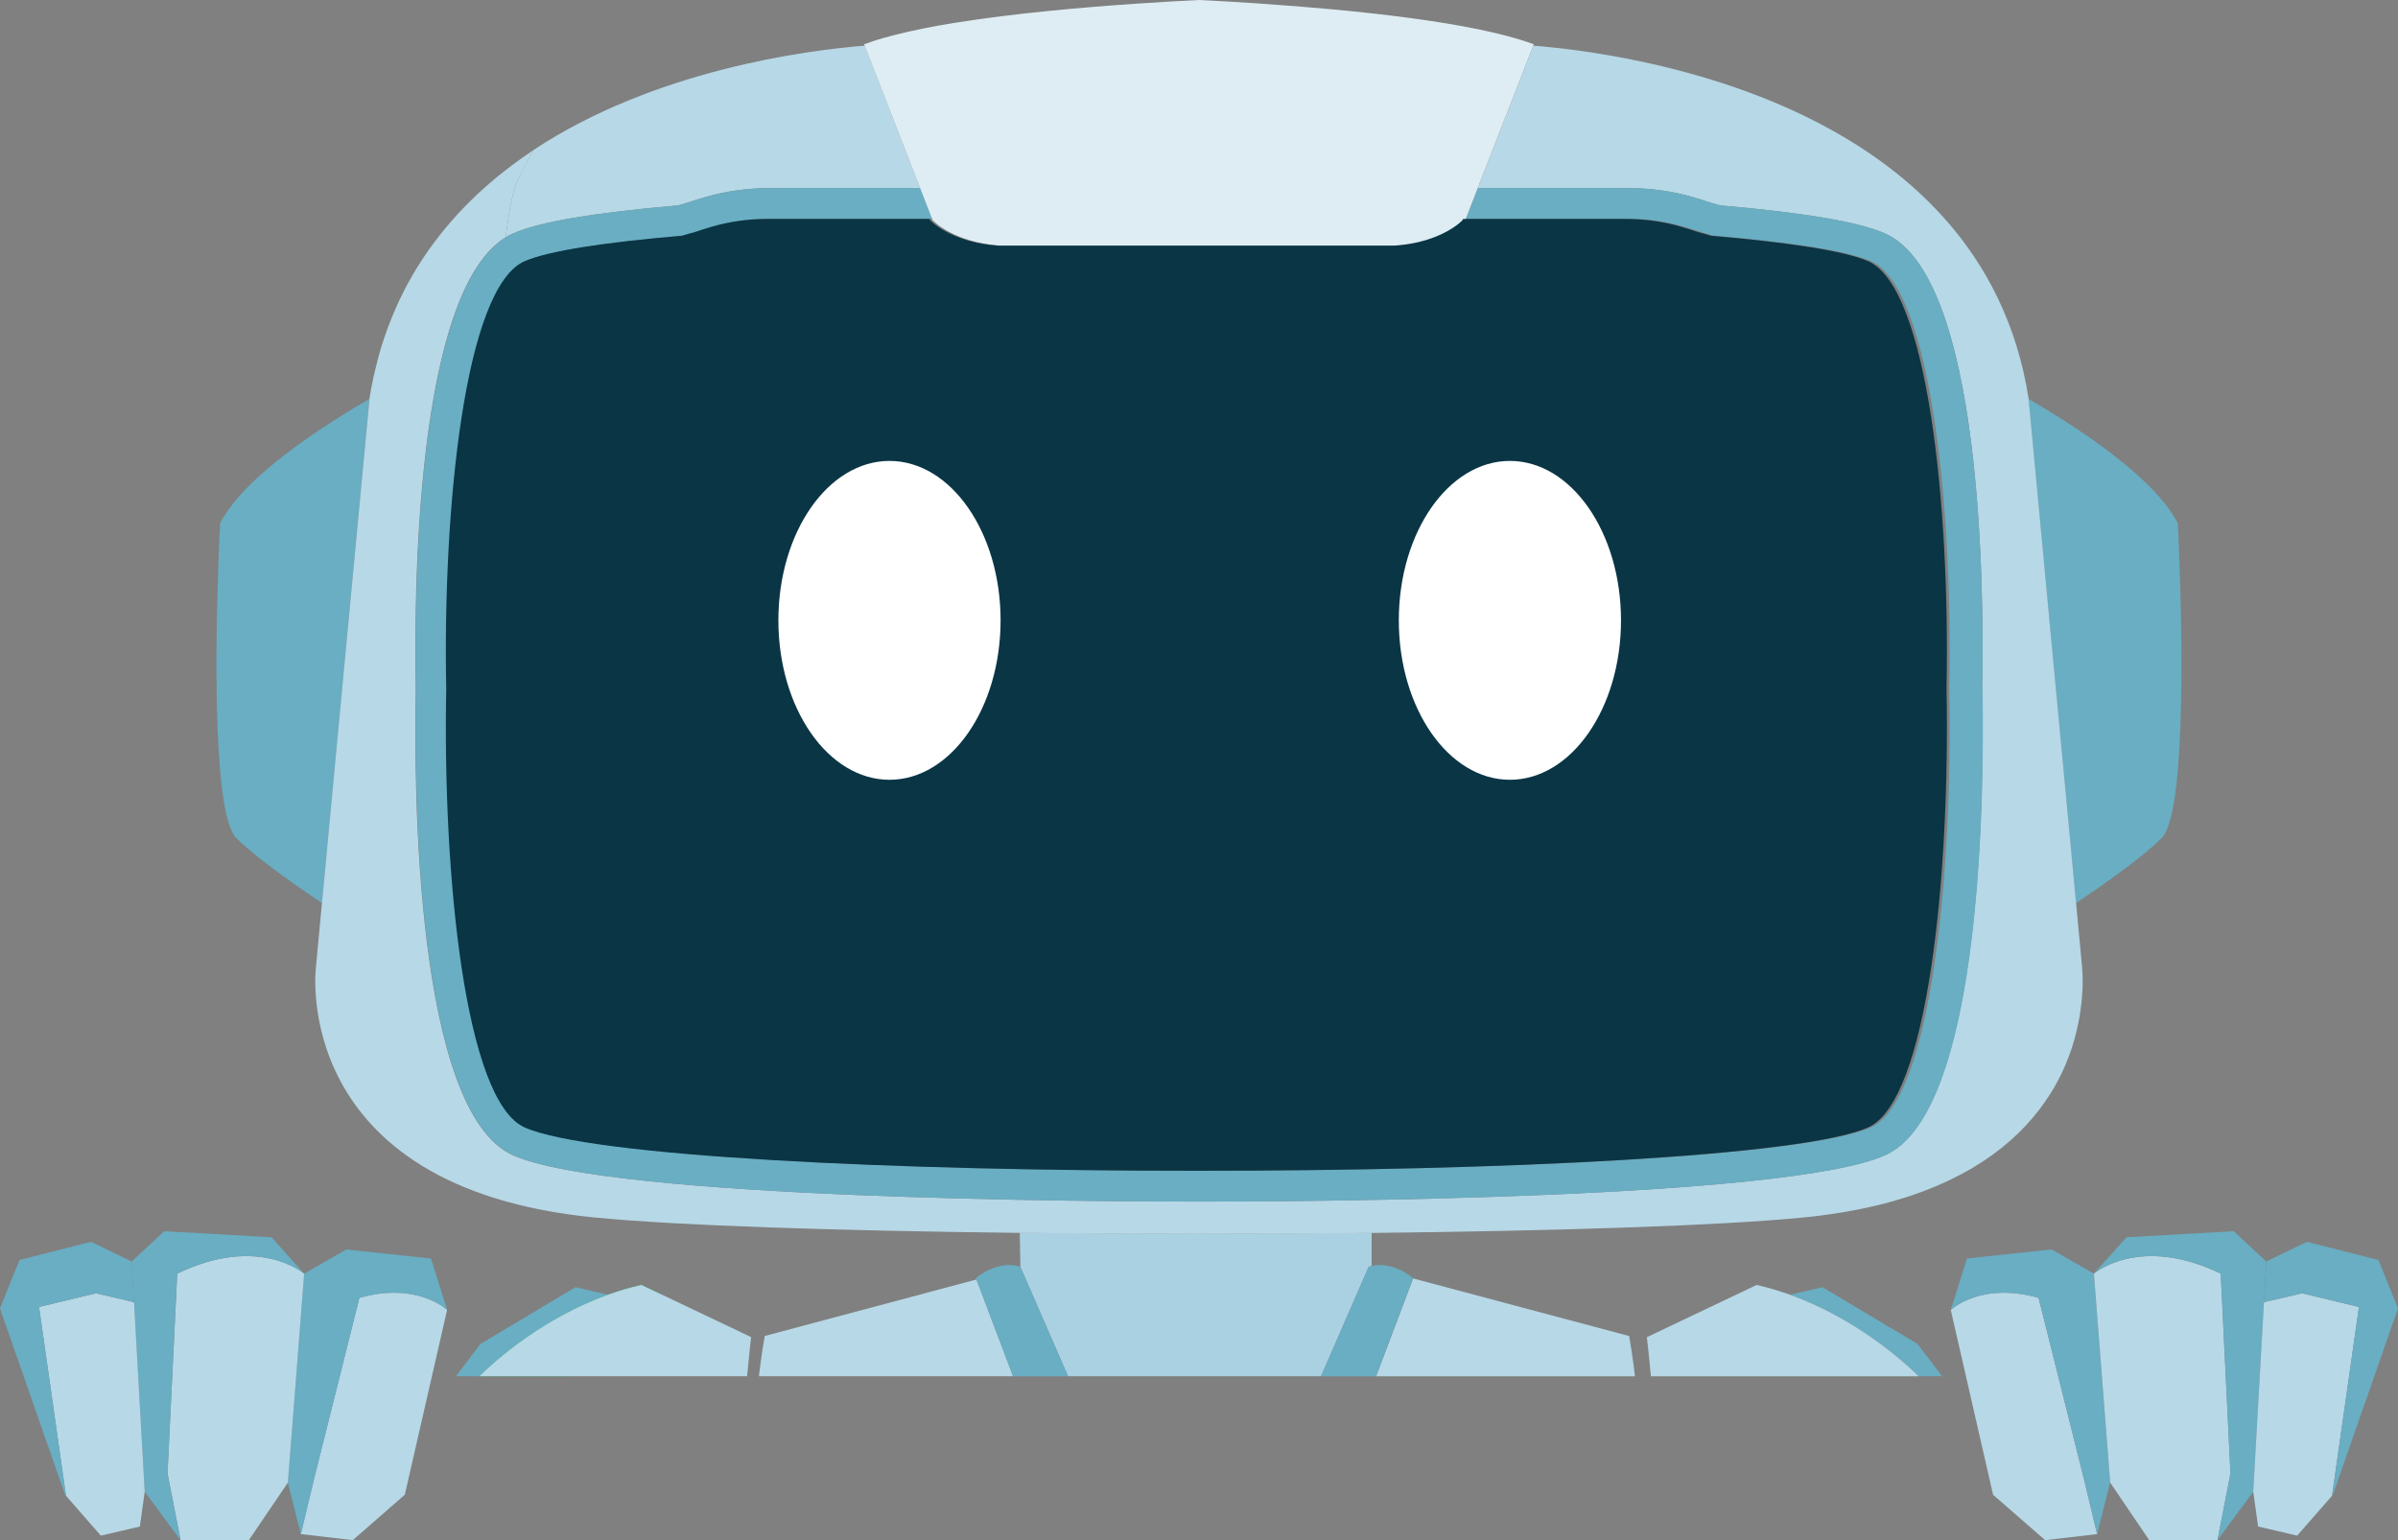 <svg width="179" height="115" viewBox="0 0 179 115" fill="none" xmlns="http://www.w3.org/2000/svg">
<rect x="0" y="0" width="179" height="115" fill="#808080" stroke="none"/>
<g clip-path="url(#clip0_1825_141701)">
<path d="M76.124 92.043L76.165 94.588L79.723 102.761H98.609L102.167 94.588C102.167 94.588 102.245 94.558 102.386 94.524V92.047C93.809 92.141 84.683 92.137 76.129 92.043H76.124Z" fill="#AAD1E2"/>
<path d="M75.622 102.762L72.891 95.537L57.088 99.754C57.088 99.754 56.914 100.652 56.718 102.2C56.695 102.379 56.672 102.566 56.649 102.762H75.622Z" fill="#B7D8E6"/>
<path d="M121.639 99.949C121.648 99.992 121.652 100.039 121.661 100.09C121.652 100.034 121.643 99.987 121.639 99.949Z" fill="#09CB74"/>
<path d="M121.611 99.783C121.611 99.783 121.616 99.814 121.62 99.836C121.62 99.814 121.616 99.796 121.611 99.783Z" fill="#09CB74"/>
<path d="M121.625 99.852C121.63 99.877 121.634 99.907 121.643 99.946C121.639 99.907 121.63 99.877 121.625 99.852Z" fill="#09CB74"/>
<path d="M122.045 102.762C122.013 102.498 121.981 102.251 121.954 102.017C121.835 101.119 121.73 100.464 121.666 100.094C121.744 100.558 121.89 101.485 122.045 102.762Z" fill="#09CB74"/>
<path d="M102.711 102.763H122.045C121.894 101.486 121.743 100.559 121.666 100.095C121.656 100.04 121.647 99.993 121.643 99.955C121.643 99.955 121.643 99.955 121.643 99.95C121.638 99.912 121.629 99.882 121.624 99.857C121.624 99.848 121.624 99.844 121.624 99.84C121.624 99.818 121.62 99.801 121.615 99.789C121.615 99.789 121.615 99.784 121.615 99.78C121.615 99.767 121.615 99.759 121.615 99.759L105.483 95.457L102.72 102.767L102.711 102.763Z" fill="#B7D8E6"/>
<path d="M98.609 102.763H102.711L105.474 95.453V95.436C104.072 94.3 102.862 94.415 102.387 94.526C102.25 94.56 102.167 94.59 102.167 94.59L98.609 102.763Z" fill="#69AEC3"/>
<path d="M75.622 102.763H79.724L76.165 94.59C76.165 94.59 74.672 93.968 72.85 95.436L72.886 95.538L75.617 102.763H75.622Z" fill="#69AEC3"/>
<path d="M45.381 96.677L42.961 96.111L35.858 100.354L34.031 102.762H35.781C36.995 101.57 40.517 98.426 45.386 96.677H45.381Z" fill="#69AEC3"/>
<path d="M35.776 102.762H42.573L49.309 96.626L47.875 95.941C47.012 96.137 46.181 96.388 45.382 96.673C40.517 98.422 36.991 101.567 35.776 102.758V102.762Z" fill="#08AD60"/>
<path d="M143.219 102.762H144.968L143.141 100.354L136.039 96.111L133.618 96.677C138.482 98.426 142.008 101.57 143.223 102.762H143.219Z" fill="#69AEC3"/>
<path d="M49.309 96.626L47.875 95.941C47.012 96.137 46.181 96.388 45.382 96.673C40.517 98.422 36.991 101.567 35.776 102.758H55.768C55.932 100.967 56.069 99.839 56.069 99.839L49.309 96.622V96.626Z" fill="#B7D8E6"/>
<path d="M133.618 96.677C132.819 96.392 131.988 96.141 131.125 95.945L122.931 99.847C122.931 99.847 123.068 100.97 123.232 102.766H143.224C142.009 101.575 138.487 98.43 133.618 96.681V96.677Z" fill="#B7D8E6"/>
<path d="M1.055 7.484C1.105 7.51 1.155 7.535 1.205 7.569C1.15 7.535 1.1 7.51 1.055 7.484Z" fill="#09CB74"/>
<path d="M1.681 7.965C1.754 8.037 1.822 8.11 1.9 8.195C1.827 8.114 1.754 8.037 1.681 7.965Z" fill="#09CB74"/>
<path d="M1.256 7.604C1.311 7.642 1.365 7.68 1.425 7.727C1.365 7.68 1.311 7.638 1.256 7.604Z" fill="#09CB74"/>
<path d="M1.462 7.762C1.526 7.813 1.585 7.872 1.653 7.936C1.589 7.872 1.526 7.817 1.462 7.762Z" fill="#09CB74"/>
<path d="M17.068 38.035C17.178 37.886 17.288 37.733 17.406 37.584C17.288 37.733 17.173 37.886 17.068 38.035Z" fill="#D1BF73"/>
<path d="M16.753 38.513C16.84 38.377 16.927 38.236 17.027 38.096C16.931 38.236 16.84 38.372 16.753 38.513Z" fill="#D1BF73"/>
<path d="M17.429 37.559C17.557 37.397 17.694 37.236 17.835 37.078C17.694 37.24 17.561 37.401 17.429 37.559Z" fill="#D1BF73"/>
<path d="M16.698 38.598C16.662 38.653 16.634 38.712 16.602 38.768C16.543 38.874 16.483 38.981 16.429 39.083C16.511 38.921 16.598 38.759 16.698 38.598Z" fill="#D1BF73"/>
<path d="M17.84 37.07C17.84 37.07 17.84 37.074 17.835 37.078C17.694 37.24 17.561 37.402 17.429 37.559C17.424 37.568 17.415 37.576 17.411 37.585C17.292 37.733 17.178 37.887 17.073 38.036C17.059 38.057 17.041 38.078 17.027 38.095C16.931 38.236 16.84 38.372 16.753 38.512C16.735 38.542 16.716 38.568 16.698 38.597C16.598 38.759 16.511 38.921 16.429 39.082C16.429 39.082 16.251 42.474 16.182 46.69C16.123 50.609 16.159 55.243 16.529 58.528C16.753 60.532 17.105 62.034 17.63 62.566C18.973 63.927 21.85 65.961 24.029 67.433L26.089 45.575L27.573 29.785C24.933 31.313 20.393 34.168 17.84 37.066V37.07Z" fill="#69AEC3"/>
<path d="M177.579 7.727C177.634 7.68 177.684 7.646 177.739 7.607C177.689 7.641 177.634 7.68 177.579 7.727Z" fill="#09CB74"/>
<path d="M176.849 8.489C176.926 8.395 177.004 8.306 177.077 8.221C177.004 8.306 176.926 8.391 176.849 8.489Z" fill="#09CB74"/>
<path d="M177.794 7.569C177.844 7.535 177.894 7.51 177.939 7.488C177.889 7.514 177.844 7.535 177.794 7.569Z" fill="#09CB74"/>
<path d="M177.104 8.185C177.173 8.109 177.241 8.041 177.305 7.973C177.236 8.036 177.173 8.109 177.104 8.185Z" fill="#09CB74"/>
<path d="M161.973 38.1C162.069 38.236 162.151 38.368 162.238 38.5C162.155 38.368 162.069 38.231 161.973 38.1Z" fill="#D1BF73"/>
<path d="M161.169 37.082C161.306 37.239 161.438 37.397 161.562 37.55C161.438 37.393 161.306 37.235 161.169 37.082Z" fill="#D1BF73"/>
<path d="M162.566 39.087C162.516 38.98 162.452 38.878 162.393 38.772C162.361 38.716 162.333 38.657 162.297 38.602C162.393 38.763 162.484 38.925 162.566 39.087Z" fill="#D1BF73"/>
<path d="M162.813 46.694C162.744 42.477 162.566 39.086 162.566 39.086C162.489 38.925 162.397 38.763 162.297 38.601C162.279 38.567 162.251 38.533 162.233 38.499C162.151 38.367 162.064 38.231 161.968 38.099C161.95 38.074 161.931 38.052 161.918 38.027C161.813 37.878 161.703 37.733 161.584 37.584C161.575 37.572 161.566 37.563 161.557 37.55C161.434 37.393 161.301 37.235 161.164 37.082C161.164 37.078 161.155 37.074 161.155 37.069C158.602 34.172 154.062 31.317 151.422 29.789L152.906 45.579L154.966 67.437C157.149 65.965 160.022 63.931 161.365 62.57C161.89 62.038 162.242 60.532 162.466 58.532C162.836 55.247 162.872 50.617 162.808 46.694H162.813Z" fill="#69AEC3"/>
<path d="M27.578 29.769C27.656 29.275 27.747 28.795 27.843 28.322C27.742 28.795 27.651 29.275 27.578 29.769Z" fill="#09CB74"/>
<path d="M29.314 23.53C29.451 23.194 29.597 22.866 29.747 22.543C29.597 22.866 29.451 23.198 29.314 23.53Z" fill="#09CB74"/>
<path d="M31.296 19.71C31.511 19.374 31.725 19.042 31.954 18.723C31.73 19.046 31.511 19.374 31.296 19.71Z" fill="#09CB74"/>
<path d="M28.286 26.491C28.414 26.04 28.547 25.602 28.693 25.168C28.547 25.598 28.414 26.04 28.286 26.491Z" fill="#09CB74"/>
<path d="M32.926 17.42C33.145 17.144 33.373 16.871 33.602 16.607C33.373 16.875 33.145 17.144 32.926 17.42Z" fill="#09CB74"/>
<path d="M29.857 22.301C30.049 21.901 30.246 21.514 30.456 21.131C30.25 21.514 30.049 21.901 29.857 22.301Z" fill="#09CB74"/>
<path d="M27.934 27.913C28.016 27.556 28.103 27.198 28.194 26.85C28.103 27.198 28.016 27.552 27.934 27.913Z" fill="#09CB74"/>
<path d="M143.379 89.002C143.114 89.1 142.844 89.193 142.57 89.283C142.844 89.193 143.114 89.096 143.379 89.002Z" fill="#09CB74"/>
<path d="M151.674 83.508C151.528 83.678 151.377 83.848 151.222 84.014C151.377 83.844 151.528 83.678 151.674 83.508Z" fill="#09CB74"/>
<path d="M155.062 76.744C155.026 76.902 154.989 77.059 154.948 77.225C154.989 77.063 155.03 76.902 155.062 76.744Z" fill="#09CB74"/>
<path d="M153.637 80.615C153.55 80.777 153.463 80.939 153.372 81.105C153.463 80.943 153.555 80.781 153.637 80.615Z" fill="#09CB74"/>
<path d="M154.943 77.228C154.902 77.382 154.861 77.539 154.815 77.692C154.861 77.535 154.907 77.382 154.943 77.228Z" fill="#09CB74"/>
<path d="M37.754 17.718C37.936 17.607 38.123 17.505 38.315 17.42C40.284 16.565 44.303 15.884 50.602 15.335C50.835 15.267 51.068 15.199 51.305 15.135C51.775 14.978 52.214 14.841 52.616 14.722C54.169 14.275 55.781 14.046 57.425 14.046H68.688L64.541 3.408C60.17 3.761 48.861 5.225 39.823 11.199C39.411 11.935 39.023 12.667 38.681 13.365C38.329 14.075 38.005 15.599 37.749 17.713L37.754 17.718Z" fill="#B7D8E6"/>
<path d="M154.194 79.445C154.121 79.615 154.048 79.786 153.966 79.96C154.048 79.79 154.121 79.615 154.194 79.445Z" fill="#09CB74"/>
<path d="M154.783 77.803C154.738 77.952 154.693 78.105 154.643 78.258C154.693 78.105 154.742 77.956 154.783 77.803Z" fill="#09CB74"/>
<path d="M154.405 78.914C154.35 79.055 154.295 79.191 154.24 79.331C154.3 79.191 154.354 79.05 154.405 78.914Z" fill="#09CB74"/>
<path d="M144.439 88.59C144.147 88.713 143.85 88.832 143.539 88.947C143.845 88.832 144.147 88.713 144.439 88.59Z" fill="#09CB74"/>
<path d="M152.125 82.951C152.016 83.092 151.906 83.228 151.792 83.364C151.906 83.228 152.02 83.087 152.125 82.951Z" fill="#09CB74"/>
<path d="M152.591 82.33C152.473 82.5 152.345 82.671 152.217 82.841C152.349 82.671 152.473 82.5 152.591 82.33Z" fill="#09CB74"/>
<path d="M155.167 76.258C155.139 76.39 155.112 76.522 155.085 76.658C155.117 76.522 155.144 76.39 155.167 76.258Z" fill="#09CB74"/>
<path d="M142.296 89.377C141.995 89.475 141.689 89.568 141.369 89.658C141.684 89.568 141.99 89.475 142.296 89.377Z" fill="#09CB74"/>
<path d="M35.698 14.432C35.972 14.177 36.251 13.93 36.529 13.688C36.246 13.93 35.972 14.181 35.698 14.432Z" fill="#09CB74"/>
<path d="M138.743 90.291C138.36 90.368 137.967 90.44 137.561 90.508C137.962 90.44 138.355 90.368 138.743 90.291Z" fill="#09CB74"/>
<path d="M137.309 90.547C136.976 90.602 136.633 90.649 136.286 90.7C136.633 90.653 136.971 90.602 137.309 90.547Z" fill="#09CB74"/>
<path d="M154.628 78.301C154.574 78.467 154.514 78.637 154.45 78.803C154.514 78.633 154.574 78.467 154.628 78.301Z" fill="#09CB74"/>
<path d="M149.335 85.75C149.179 85.873 149.015 85.997 148.851 86.12C149.015 85.997 149.175 85.873 149.335 85.75Z" fill="#09CB74"/>
<path d="M150.587 84.658C150.45 84.79 150.303 84.926 150.157 85.058C150.303 84.926 150.45 84.794 150.587 84.658Z" fill="#09CB74"/>
<path d="M151.207 84.031C151.057 84.193 150.897 84.355 150.732 84.516C150.897 84.355 151.052 84.193 151.207 84.031Z" fill="#09CB74"/>
<path d="M146.344 87.691C146.088 87.828 145.823 87.96 145.549 88.091C145.818 87.96 146.083 87.828 146.344 87.691Z" fill="#09CB74"/>
<path d="M147.107 87.266C146.901 87.385 146.686 87.504 146.472 87.623C146.691 87.508 146.901 87.389 147.107 87.266Z" fill="#09CB74"/>
<path d="M155.423 72.258L154.971 67.433L152.911 45.575L151.427 29.785V29.764C147.978 7.621 121.702 3.991 114.458 3.408L110.311 14.046H121.574C123.214 14.046 124.831 14.271 126.379 14.722C126.781 14.841 127.224 14.978 127.695 15.135C127.932 15.199 128.165 15.263 128.398 15.335C134.696 15.884 138.716 16.565 140.684 17.42C147.997 20.594 148.106 44.205 147.965 51.443C148.042 55.553 148.042 64.825 146.782 72.82C145.772 79.232 143.95 84.819 140.703 86.262C133.303 89.555 97.043 89.721 89.845 89.721H89.146C81.952 89.721 45.692 89.555 38.288 86.262C30.999 83.019 30.885 58.851 31.031 51.447C30.894 44.401 30.994 21.832 37.749 17.718C38.001 15.603 38.329 14.08 38.681 13.369C39.028 12.671 39.416 11.944 39.823 11.203C39.823 11.203 39.818 11.208 39.814 11.212C39.476 11.437 39.138 11.671 38.804 11.91C38.754 11.944 38.704 11.982 38.654 12.02C37.969 12.518 37.297 13.041 36.649 13.595C36.608 13.629 36.571 13.663 36.534 13.697C36.251 13.939 35.977 14.19 35.703 14.441C35.648 14.492 35.594 14.543 35.539 14.595C34.927 15.173 34.337 15.782 33.776 16.42C33.721 16.484 33.662 16.552 33.607 16.616C33.378 16.884 33.15 17.152 32.931 17.428C32.88 17.492 32.826 17.556 32.776 17.624C32.511 17.96 32.255 18.305 32.004 18.658C31.985 18.679 31.972 18.705 31.953 18.73C31.73 19.054 31.51 19.381 31.296 19.718C31.236 19.811 31.177 19.905 31.122 19.998C30.935 20.301 30.757 20.607 30.583 20.918C30.542 20.99 30.501 21.062 30.46 21.139C30.254 21.522 30.053 21.909 29.861 22.309C29.825 22.39 29.788 22.471 29.752 22.547C29.601 22.871 29.455 23.203 29.318 23.534C29.268 23.654 29.222 23.773 29.172 23.892C29.03 24.249 28.893 24.615 28.765 24.985C28.742 25.049 28.72 25.113 28.697 25.177C28.551 25.607 28.418 26.049 28.29 26.5C28.258 26.619 28.226 26.738 28.194 26.858C28.103 27.206 28.016 27.56 27.934 27.921C27.902 28.057 27.875 28.189 27.843 28.33C27.742 28.802 27.651 29.283 27.578 29.776V29.798L26.089 45.588L24.029 67.446L23.577 72.271C23.577 72.271 21.576 88.67 44.381 90.908C50.648 91.521 62.678 91.904 76.124 92.057C84.679 92.151 93.805 92.155 102.382 92.061C116.025 91.916 128.275 91.529 134.614 90.908C135.062 90.866 135.5 90.814 135.93 90.759C136.048 90.742 136.163 90.729 136.281 90.712C136.628 90.666 136.966 90.615 137.304 90.559C137.387 90.546 137.473 90.534 137.556 90.521C137.958 90.453 138.35 90.38 138.739 90.304C138.83 90.287 138.917 90.266 139.008 90.249C139.314 90.185 139.616 90.117 139.912 90.049C140.013 90.027 140.109 90.002 140.209 89.981C140.575 89.891 140.931 89.797 141.278 89.7C141.31 89.691 141.342 89.678 141.374 89.67C141.689 89.581 141.995 89.487 142.301 89.389C142.392 89.359 142.484 89.329 142.575 89.3C142.849 89.21 143.119 89.112 143.384 89.019C143.438 88.998 143.493 88.981 143.543 88.959C143.849 88.844 144.151 88.725 144.443 88.602C144.521 88.572 144.594 88.538 144.667 88.504C144.895 88.406 145.119 88.304 145.338 88.202C145.412 88.168 145.485 88.134 145.558 88.1C145.827 87.968 146.092 87.836 146.352 87.7C146.394 87.679 146.439 87.653 146.48 87.632C146.7 87.517 146.91 87.398 147.115 87.274C147.184 87.232 147.257 87.194 147.325 87.151C147.54 87.023 147.75 86.891 147.951 86.76C147.978 86.743 148.006 86.725 148.033 86.708C148.257 86.559 148.476 86.411 148.686 86.257C148.746 86.215 148.801 86.172 148.86 86.13C149.024 86.006 149.184 85.883 149.344 85.76C149.394 85.721 149.445 85.683 149.49 85.645C149.687 85.487 149.874 85.33 150.057 85.168C150.093 85.134 150.13 85.1 150.171 85.066C150.317 84.934 150.463 84.802 150.6 84.666C150.65 84.619 150.696 84.572 150.746 84.526C150.911 84.364 151.066 84.202 151.221 84.04C151.226 84.036 151.23 84.032 151.235 84.023C151.39 83.853 151.541 83.687 151.687 83.517C151.728 83.47 151.769 83.424 151.806 83.373C151.92 83.236 152.034 83.096 152.139 82.96C152.167 82.921 152.199 82.887 152.226 82.849C152.358 82.679 152.482 82.509 152.601 82.338C152.628 82.3 152.655 82.258 152.683 82.219C152.779 82.079 152.87 81.943 152.961 81.802C152.989 81.756 153.021 81.709 153.048 81.666C153.158 81.492 153.263 81.322 153.363 81.147C153.368 81.134 153.377 81.126 153.382 81.113C153.473 80.951 153.564 80.79 153.646 80.624C153.669 80.577 153.692 80.53 153.72 80.488C153.797 80.339 153.87 80.19 153.939 80.041C153.953 80.015 153.962 79.99 153.975 79.964C154.058 79.794 154.131 79.62 154.204 79.449C154.222 79.411 154.236 79.373 154.249 79.335C154.309 79.194 154.364 79.054 154.414 78.918C154.428 78.879 154.441 78.845 154.455 78.807C154.519 78.637 154.578 78.471 154.633 78.305C154.638 78.292 154.642 78.279 154.647 78.262C154.697 78.109 154.747 77.96 154.788 77.807C154.797 77.769 154.811 77.735 154.82 77.696C154.866 77.539 154.912 77.386 154.948 77.233C154.948 77.233 154.948 77.228 154.948 77.224C154.989 77.062 155.03 76.901 155.062 76.743C155.067 76.718 155.076 76.688 155.081 76.662C155.113 76.526 155.14 76.394 155.163 76.262C155.163 76.241 155.172 76.22 155.177 76.199C155.204 76.045 155.231 75.897 155.254 75.752V75.748C155.592 73.684 155.419 72.263 155.419 72.263L155.423 72.258Z" fill="#B7D8E6"/>
<path d="M147.965 51.442C148.106 44.204 147.997 20.593 140.684 17.419C138.716 16.564 134.697 15.883 128.398 15.334C128.165 15.266 127.928 15.198 127.695 15.134C127.224 14.977 126.781 14.841 126.379 14.722C124.831 14.275 123.214 14.045 121.575 14.045H110.311L109.416 16.343H121.579C122.963 16.343 124.333 16.534 125.653 16.913C126.046 17.028 126.485 17.164 126.95 17.321C127.27 17.402 127.585 17.496 127.9 17.594C133.637 18.083 137.853 18.717 139.652 19.496C144.133 21.44 145.777 37.975 145.508 51.434C145.777 65.233 144.133 82.185 139.652 84.18C134.779 86.346 112.097 87.427 89.512 87.414C66.921 87.427 44.244 86.346 39.371 84.18C34.89 82.185 33.246 65.233 33.516 51.438C33.246 37.979 34.886 21.44 39.371 19.496C41.166 18.717 45.386 18.083 51.123 17.594C51.433 17.496 51.753 17.402 52.073 17.321C52.539 17.164 52.973 17.028 53.37 16.913C54.69 16.53 56.06 16.343 57.444 16.343H69.602L68.707 14.045H57.444C55.804 14.045 54.188 14.27 52.635 14.722C52.233 14.836 51.79 14.977 51.324 15.134C51.086 15.198 50.853 15.262 50.62 15.334C44.322 15.883 40.303 16.564 38.334 17.419C38.142 17.504 37.955 17.602 37.772 17.717C31.017 21.832 30.917 44.4 31.054 51.446C30.912 58.85 31.022 83.019 38.311 86.261C45.711 89.554 81.975 89.72 89.169 89.72H89.868C97.066 89.72 133.322 89.554 140.726 86.261C143.968 84.818 145.791 79.227 146.805 72.819C148.065 64.824 148.065 55.553 147.988 51.442H147.965Z" fill="#69AEC3"/>
<path d="M65.953 2.831C66.191 2.763 66.442 2.695 66.698 2.631C66.442 2.695 66.195 2.763 65.953 2.831Z" fill="#D1BF73"/>
<path d="M94.083 0.268C92.397 0.153 90.84 0.068 89.502 0C88.164 0.068 86.606 0.153 84.921 0.268C80.696 0.553 75.69 1 71.401 1.685C71.365 1.689 71.328 1.698 71.287 1.702C70.954 1.757 70.625 1.813 70.305 1.868C70.223 1.881 70.141 1.898 70.058 1.911C69.748 1.966 69.442 2.025 69.141 2.085C69.058 2.102 68.972 2.119 68.889 2.136C68.588 2.196 68.291 2.259 68.003 2.323C67.93 2.34 67.857 2.353 67.788 2.37C67.437 2.451 67.09 2.532 66.761 2.617C66.738 2.621 66.72 2.63 66.697 2.634C66.441 2.698 66.195 2.766 65.952 2.834C65.943 2.834 65.934 2.838 65.925 2.842C65.692 2.91 65.468 2.978 65.254 3.047C65.208 3.059 65.162 3.076 65.117 3.093C64.902 3.161 64.696 3.234 64.5 3.306L64.541 3.417L68.688 14.054L69.584 16.352L69.62 16.446C69.62 16.446 71.15 18.109 74.717 18.348H104.273C107.84 18.109 109.37 16.446 109.37 16.446L109.406 16.352L110.302 14.054L114.449 3.417L114.49 3.306C109.991 1.634 100.98 0.736 94.074 0.272L94.083 0.268Z" fill="#DEEDF3"/>
<path d="M26.824 96.907L23.426 110.476L22.453 114.548L26.335 114.999L30.218 111.608L32.241 102.762L33.374 97.813C33.374 97.813 31.159 95.677 26.82 96.907H26.824Z" fill="#B7D8E6"/>
<path d="M21.485 110.706L22.458 114.553L23.431 110.481L26.829 96.912C31.168 95.678 33.383 97.818 33.383 97.818L32.168 93.972L25.856 93.295L25.062 93.75L22.7 95.103L21.485 110.706Z" fill="#69AEC3"/>
<path d="M22.7 95.1C22.7 95.1 19.302 92.159 13.232 95.1L12.506 110.026L13.479 115H18.576L21.49 110.703L22.705 95.1H22.7Z" fill="#B7D8E6"/>
<path d="M10.802 111.383L13.474 115L12.501 110.026L13.227 95.099C19.297 92.159 22.695 95.099 22.695 95.099L20.27 92.385L13.245 91.989L12.259 91.934L11.82 92.342L9.829 94.197L10.802 111.387V111.383Z" fill="#69AEC3"/>
<path d="M9.834 94.193L10.003 97.231L7.162 96.568L2.914 97.589L4.924 111.686L7.527 114.664L10.441 113.983L10.802 111.384L9.834 94.193Z" fill="#B7D8E6"/>
<path d="M1.768 102.762L4.855 111.608L4.924 111.685L2.914 97.588L7.162 96.567L10.003 97.231L9.834 94.193L8.591 93.593L6.796 92.725L1.457 94.082L0 97.699L0.562 99.311L1.768 102.762Z" fill="#69AEC3"/>
<path d="M148.773 111.61L152.66 115.001L156.542 114.55L155.569 110.478L152.171 96.909C147.832 95.675 145.617 97.815 145.617 97.815L146.75 102.764L148.773 111.61Z" fill="#B7D8E6"/>
<path d="M152.171 96.908L155.569 110.477L156.542 114.549L157.51 110.702L156.295 95.099L154.135 93.861L153.139 93.291L146.827 93.968L145.612 97.814C145.612 97.814 147.827 95.678 152.166 96.908H152.171Z" fill="#69AEC3"/>
<path d="M165.768 95.1C159.698 92.159 156.3 95.1 156.3 95.1L157.515 110.703L160.429 115H165.526L166.494 110.026L165.768 95.1Z" fill="#B7D8E6"/>
<path d="M156.3 95.099C156.3 95.099 159.698 92.159 165.768 95.099L166.494 110.026L165.526 115L168.198 111.383L169.166 94.193L167.015 92.189L166.741 91.934L166.065 91.972L158.73 92.385L156.304 95.099H156.3Z" fill="#69AEC3"/>
<path d="M176.086 97.589L171.838 96.568L168.993 97.231L169.166 94.193L168.193 111.384L168.559 113.983L171.473 114.664L174.076 111.686L176.086 97.589Z" fill="#B7D8E6"/>
<path d="M168.993 97.231L171.839 96.567L176.086 97.588L174.077 111.685L174.141 111.608L177.233 102.762L178.434 99.311L179 97.699L177.543 94.082L172.199 92.725L170.601 93.499L169.167 94.193L168.993 97.231Z" fill="#69AEC3"/>
<path d="M57.238 16.348C55.854 16.348 54.484 16.539 53.164 16.918C52.771 17.033 52.333 17.169 51.867 17.326C51.547 17.407 51.232 17.501 50.917 17.599C45.18 18.088 40.96 18.722 39.165 19.501C34.684 21.445 33.04 37.984 33.309 51.443C33.04 65.238 34.684 82.194 39.165 84.185C44.038 86.351 66.72 87.432 89.305 87.419C111.896 87.432 134.573 86.351 139.446 84.185C143.927 82.19 145.571 65.238 145.301 51.439C145.571 37.98 143.927 21.445 139.446 19.501C137.651 18.722 133.431 18.088 127.694 17.599C127.384 17.501 127.064 17.407 126.744 17.326C126.278 17.169 125.844 17.033 125.447 16.918C124.127 16.535 122.757 16.348 121.373 16.348H109.21L109.174 16.441C109.174 16.441 107.643 18.105 104.076 18.343H74.521C70.954 18.105 69.424 16.441 69.424 16.441L69.387 16.348H57.229H57.238Z" fill="#0A3545"/>
<g clip-path="url(#clip1_1825_141701)">
<path d="M66.396 58.225C70.976 58.225 74.689 52.895 74.689 46.321C74.689 39.746 70.976 34.416 66.396 34.416C61.816 34.416 58.103 39.746 58.103 46.321C58.103 52.895 61.816 58.225 66.396 58.225Z" fill="white"/>
<path d="M112.708 58.225C117.287 58.225 121 52.895 121 46.321C121 39.746 117.287 34.416 112.708 34.416C108.128 34.416 104.415 39.746 104.415 46.321C104.415 52.895 108.128 58.225 112.708 58.225Z" fill="white"/>
</g>
</g>
<defs>
<clipPath id="clip0_1825_141701">
<rect width="179" height="115" fill="white"/>
</clipPath>
<clipPath id="clip1_1825_141701">
<rect width="63.864" height="24.343" fill="white" transform="translate(57.567 34.416)"/>
</clipPath>
</defs>
</svg>
